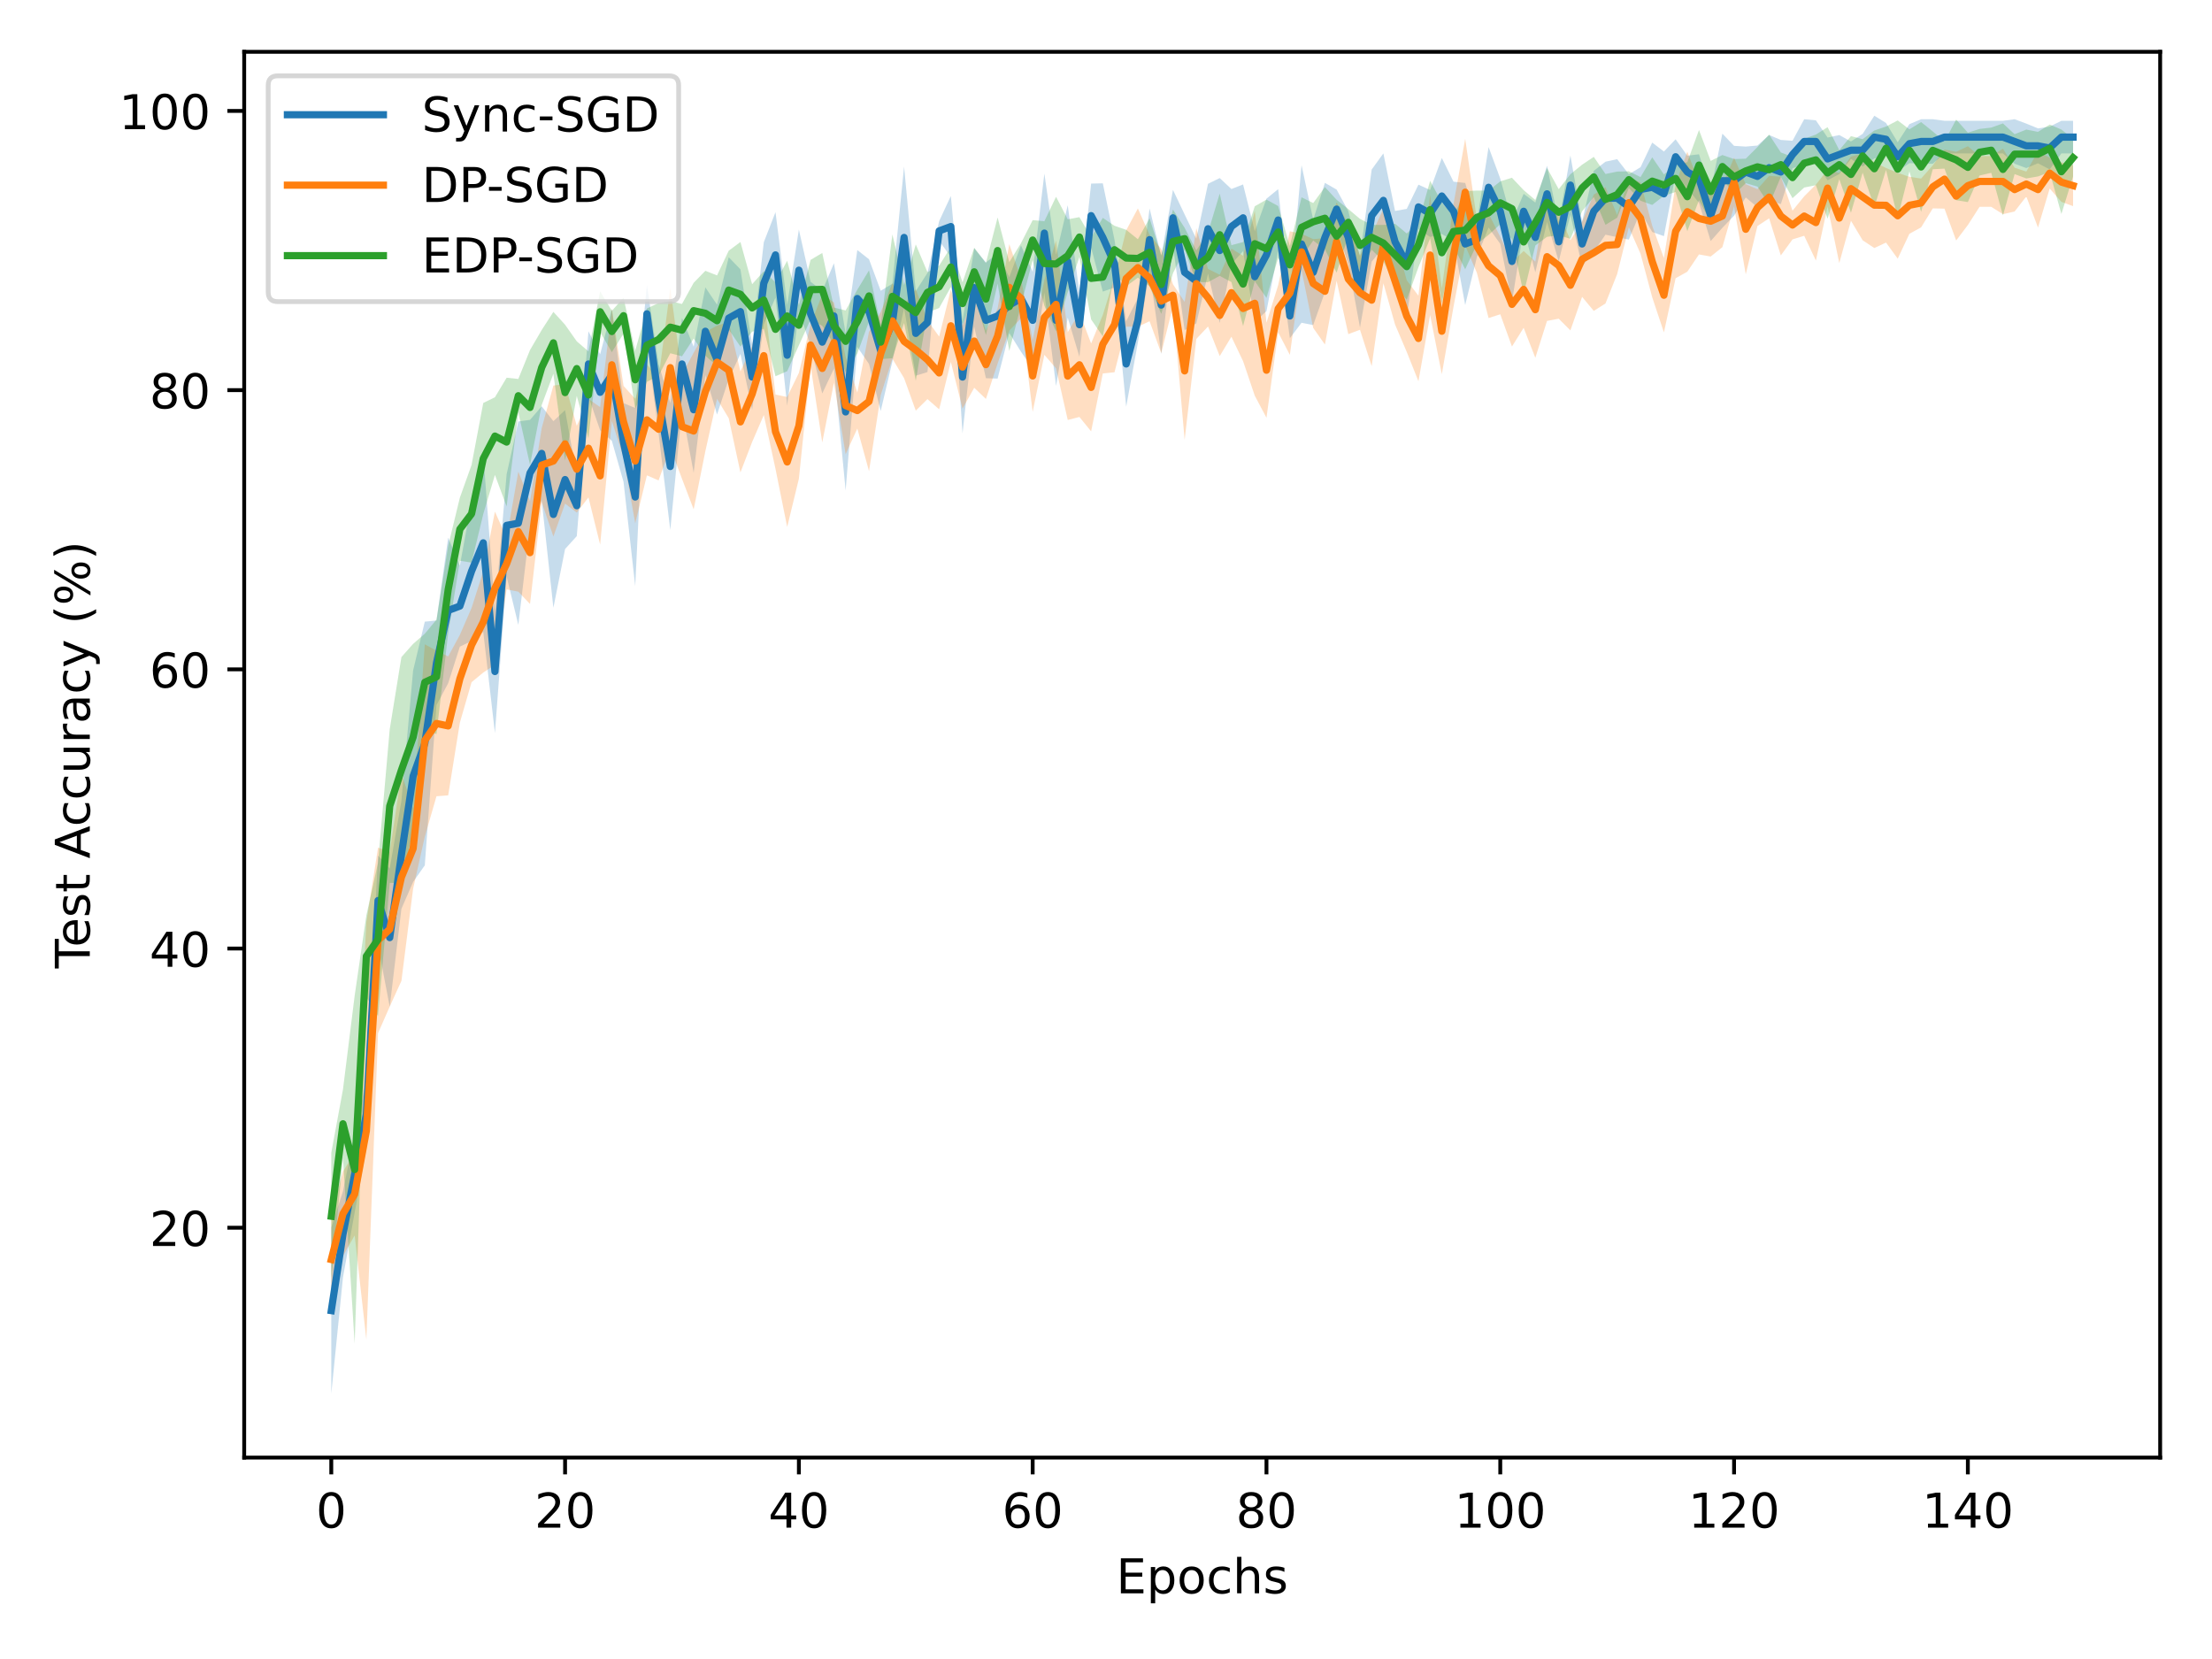 <?xml version="1.0" encoding="utf-8" standalone="no"?>
<!DOCTYPE svg PUBLIC "-//W3C//DTD SVG 1.1//EN"
  "http://www.w3.org/Graphics/SVG/1.1/DTD/svg11.dtd">
<!-- Created with matplotlib (https://matplotlib.org/) -->
<svg height="345.6pt" version="1.1" viewBox="0 0 460.8 345.6" width="460.8pt" xmlns="http://www.w3.org/2000/svg" xmlns:xlink="http://www.w3.org/1999/xlink">
 <defs>
  <style type="text/css">*{stroke-linecap:butt;stroke-linejoin:round;}</style>
 </defs>
 <g id="figure_1">
  <g id="patch_1">
   <path d="M 0 345.6 
L 460.8 345.6 
L 460.8 0 
L 0 0 
z
" style="fill:#ffffff;"/>
  </g>
  <g id="axes_1">
   <g id="patch_2">
    <path d="M 50.87 303.64 
L 450 303.64 
L 450 10.8 
L 50.87 10.8 
z
" style="fill:#ffffff;"/>
   </g>
   <g id="PolyCollection_1">
    <path clip-path="url(#pf9d73c3c07)" d="M 69.012 255.724 
L 69.012 290.329 
L 71.447 266.096 
L 73.883 252.604 
L 76.318 239.316 
L 78.753 196.979 
L 81.188 209.723 
L 83.623 189.318 
L 86.059 183.728 
L 88.494 180.265 
L 90.929 146.883 
L 93.364 142.332 
L 95.8 134.71 
L 98.235 133.528 
L 100.67 131.627 
L 103.105 152.709 
L 105.54 120.101 
L 107.976 130.177 
L 110.411 109.614 
L 112.846 104.259 
L 115.281 126.611 
L 117.716 114.372 
L 120.152 111.684 
L 122.587 82.621 
L 125.022 89.65 
L 127.457 91.829 
L 129.892 100.382 
L 132.328 122.085 
L 134.763 71.397 
L 137.198 90.36 
L 139.633 110.393 
L 142.068 85.395 
L 144.504 98.5 
L 146.939 78.137 
L 149.374 86.352 
L 151.809 78.968 
L 154.244 73.725 
L 156.68 85.377 
L 159.115 67.557 
L 161.55 62.004 
L 163.985 84.522 
L 166.42 64.733 
L 168.856 72.047 
L 171.291 81.971 
L 173.726 76.804 
L 176.161 102.175 
L 178.596 72.287 
L 181.032 75.82 
L 183.467 85.62 
L 185.902 75.264 
L 188.337 64.231 
L 190.772 78.269 
L 193.208 77.508 
L 195.643 50.134 
L 198.078 53.555 
L 200.513 90.273 
L 202.949 68.095 
L 205.384 78.788 
L 207.819 78.867 
L 210.254 69.37 
L 212.689 73.263 
L 215.125 76.831 
L 217.56 60.95 
L 219.995 80.394 
L 222.43 66.172 
L 224.865 74.319 
L 227.301 51.599 
L 229.736 60.743 
L 232.171 59.895 
L 234.606 84.724 
L 237.041 71.366 
L 239.477 56.41 
L 241.912 73.752 
L 244.347 51.195 
L 246.782 68.792 
L 249.217 67.364 
L 251.653 57.004 
L 254.088 67.289 
L 256.523 55.011 
L 258.958 52.326 
L 261.393 67.11 
L 263.829 64.809 
L 266.264 52.256 
L 268.699 70.457 
L 271.134 67.237 
L 273.569 67.716 
L 276.005 60.834 
L 278.44 47.622 
L 280.875 54.956 
L 283.31 68.236 
L 285.745 54.517 
L 288.181 51.528 
L 290.616 56.8 
L 293.051 66.323 
L 295.486 47.738 
L 297.921 49.361 
L 300.357 48.754 
L 302.792 50.176 
L 305.227 63.551 
L 307.662 53.555 
L 310.098 47.393 
L 312.533 50.813 
L 314.968 62.891 
L 317.403 47.648 
L 319.838 56.735 
L 322.274 46.232 
L 324.709 54.438 
L 327.144 44.723 
L 329.579 55.462 
L 332.014 52.44 
L 334.45 48.889 
L 336.885 49.414 
L 339.32 49.904 
L 341.755 44.102 
L 344.19 48.326 
L 346.626 49.188 
L 349.061 36.288 
L 351.496 39.234 
L 353.931 42.256 
L 356.366 50.22 
L 358.802 47.46 
L 361.237 44.921 
L 363.672 41.132 
L 366.107 43.168 
L 368.542 41.725 
L 370.978 42.511 
L 373.413 35.072 
L 375.848 34.106 
L 378.283 33.877 
L 380.718 37.559 
L 383.154 36.262 
L 385.589 33.107 
L 388.024 34.69 
L 390.459 33.015 
L 392.894 32.418 
L 395.33 35.667 
L 397.765 33.99 
L 400.2 34.106 
L 402.635 34.106 
L 405.07 31.963 
L 407.506 31.963 
L 409.941 31.963 
L 412.376 31.963 
L 414.811 31.963 
L 417.247 31.963 
L 419.682 34.106 
L 422.117 35.015 
L 424.552 34.016 
L 426.987 35.287 
L 429.423 31.963 
L 431.858 31.963 
L 431.858 25.163 
L 431.858 25.163 
L 429.423 25.163 
L 426.987 26.383 
L 424.552 26.745 
L 422.117 25.747 
L 419.682 24.838 
L 417.247 25.163 
L 414.811 25.163 
L 412.376 25.163 
L 409.941 25.163 
L 407.506 25.163 
L 405.07 25.163 
L 402.635 24.838 
L 400.2 24.838 
L 397.765 25.862 
L 395.33 29.638 
L 392.894 25.617 
L 390.459 24.111 
L 388.024 27.889 
L 385.589 29.472 
L 383.154 28.134 
L 380.718 28.655 
L 378.283 25.066 
L 375.848 24.838 
L 373.413 29.324 
L 370.978 29.155 
L 368.542 28.124 
L 366.107 30.316 
L 363.672 30.534 
L 361.237 30.381 
L 358.802 27.842 
L 356.366 39.622 
L 353.931 32.137 
L 351.496 32.433 
L 349.061 29.017 
L 346.626 31.566 
L 344.19 29.702 
L 341.755 34.835 
L 339.32 36.303 
L 336.885 33.158 
L 334.45 33.683 
L 332.014 35.585 
L 329.579 46.194 
L 327.144 32.396 
L 324.709 46.31 
L 322.274 34.523 
L 319.838 42.195 
L 317.403 40.377 
L 314.968 46.036 
L 312.533 37.212 
L 310.098 30.635 
L 307.662 46.284 
L 305.227 38.105 
L 302.792 37.849 
L 300.357 32.909 
L 297.921 39.573 
L 295.486 38.47 
L 293.051 43.513 
L 290.616 43.948 
L 288.181 31.953 
L 285.745 35.325 
L 283.31 53.414 
L 280.875 43.975 
L 278.44 39.494 
L 276.005 38.096 
L 273.569 45.754 
L 271.134 34.42 
L 268.699 61.189 
L 266.264 39.404 
L 263.829 41.391 
L 261.393 48.178 
L 258.958 38.425 
L 256.523 39.375 
L 254.088 37.094 
L 251.653 38.291 
L 249.217 49.742 
L 246.782 44.679 
L 244.347 39.556 
L 241.912 53.35 
L 239.477 43.429 
L 237.041 62.098 
L 234.606 66.916 
L 232.171 49.94 
L 229.736 38.187 
L 227.301 38.243 
L 224.865 60.963 
L 222.43 42.755 
L 219.995 53.07 
L 217.56 36.162 
L 215.125 56.633 
L 212.689 51.114 
L 210.254 57.732 
L 207.819 52.78 
L 205.384 54.676 
L 202.949 51.737 
L 200.513 66.82 
L 198.078 40.832 
L 195.643 46.07 
L 193.208 56.865 
L 190.772 60.647 
L 188.337 34.699 
L 185.902 59.109 
L 183.467 60.567 
L 181.032 54.009 
L 178.596 52.089 
L 176.161 69.458 
L 173.726 54.842 
L 171.291 60.581 
L 168.856 58.691 
L 166.42 47.829 
L 163.985 63.482 
L 161.55 44.196 
L 159.115 50.458 
L 156.68 71.715 
L 154.244 56.103 
L 151.809 53.587 
L 149.374 63.47 
L 146.939 59.871 
L 144.504 72.224 
L 142.068 66.245 
L 139.633 83.96 
L 137.198 75.82 
L 134.763 59.341 
L 132.328 84.991 
L 129.892 83.974 
L 127.457 64.354 
L 125.022 73.804 
L 122.587 69.019 
L 120.152 99.026 
L 117.716 85.433 
L 115.281 87.735 
L 112.846 84.641 
L 110.411 87.465 
L 107.976 87.804 
L 105.54 98.788 
L 103.105 127.069 
L 100.67 94.533 
L 98.235 104.447 
L 95.8 117.805 
L 93.364 112 
L 90.929 129.261 
L 88.494 129.503 
L 86.059 139.673 
L 83.623 166.799 
L 81.188 180.927 
L 78.753 178.222 
L 76.318 224.946 
L 73.883 236.195 
L 71.447 248.149 
L 69.012 255.724 
z
" style="fill:#1f77b4;fill-opacity:0.25;"/>
   </g>
   <g id="PolyCollection_2">
    <path clip-path="url(#pf9d73c3c07)" d="M 69.012 253.186 
L 69.012 271.596 
L 71.447 261.636 
L 73.883 257.366 
L 76.318 279.053 
L 78.753 215.235 
L 81.188 209.684 
L 83.623 204.334 
L 86.059 185.152 
L 88.494 174.293 
L 90.929 165.87 
L 93.364 165.693 
L 95.8 150.533 
L 98.235 142.115 
L 100.67 140.104 
L 103.105 138.494 
L 105.54 122.773 
L 107.976 123.255 
L 110.411 125.821 
L 112.846 104.6 
L 115.281 111.765 
L 117.716 104.909 
L 120.152 106.771 
L 122.587 103.625 
L 125.022 113.462 
L 127.457 87.677 
L 129.892 95.328 
L 132.328 109.002 
L 134.763 99.026 
L 137.198 100.08 
L 139.633 93.212 
L 142.068 99.733 
L 144.504 106.11 
L 146.939 93.996 
L 149.374 83.085 
L 151.809 87.129 
L 154.244 98.412 
L 156.68 92.088 
L 159.115 86.459 
L 161.55 97.679 
L 163.985 109.772 
L 166.42 99.743 
L 168.856 76.156 
L 171.291 92.181 
L 173.726 79.712 
L 176.161 94.62 
L 178.596 89.279 
L 181.032 98.144 
L 183.467 82.314 
L 185.902 74.728 
L 188.337 78.777 
L 190.772 85.542 
L 193.208 83.14 
L 195.643 85.27 
L 198.078 75.394 
L 200.513 85.126 
L 202.949 80.778 
L 205.384 83.111 
L 207.819 75.739 
L 210.254 68.855 
L 212.689 66.314 
L 215.125 85.793 
L 217.56 73.915 
L 219.995 76.727 
L 222.43 87.491 
L 224.865 86.861 
L 227.301 89.859 
L 229.736 77.802 
L 232.171 77.548 
L 234.606 68.049 
L 237.041 68.064 
L 239.477 66.92 
L 241.912 73.573 
L 244.347 63.794 
L 246.782 91.632 
L 249.217 70.608 
L 251.653 68.02 
L 254.088 74.178 
L 256.523 70.141 
L 258.958 75.243 
L 261.393 82.432 
L 263.829 87.027 
L 266.264 69.222 
L 268.699 73.926 
L 271.134 56.253 
L 273.569 68.31 
L 276.005 71.77 
L 278.44 58.487 
L 280.875 69.606 
L 283.31 68.698 
L 285.745 76.274 
L 288.181 58.998 
L 290.616 67.603 
L 293.051 73.318 
L 295.486 79.418 
L 297.921 65.629 
L 300.357 77.958 
L 302.792 63.902 
L 305.227 51.16 
L 307.662 56.831 
L 310.098 66.258 
L 312.533 65.47 
L 314.968 72.189 
L 317.403 68.29 
L 319.838 74.534 
L 322.274 66.851 
L 324.709 66.391 
L 327.144 68.826 
L 329.579 61.843 
L 332.014 64.764 
L 334.45 63.223 
L 336.885 57.095 
L 339.32 47.341 
L 341.755 52.868 
L 344.19 61.944 
L 346.626 69.241 
L 349.061 57.957 
L 351.496 56.606 
L 353.931 53.003 
L 356.366 53.44 
L 358.802 51.491 
L 361.237 43.007 
L 363.672 57.144 
L 366.107 47.082 
L 368.542 45.481 
L 370.978 53.205 
L 373.413 49.874 
L 375.848 49.115 
L 378.283 54.279 
L 380.718 43.013 
L 383.154 54.803 
L 385.589 45.989 
L 388.024 50.055 
L 390.459 51.668 
L 392.894 50.534 
L 395.33 53.885 
L 397.765 48.699 
L 400.2 47.366 
L 402.635 43.411 
L 405.07 43.464 
L 407.506 50.098 
L 409.941 46.881 
L 412.376 43.087 
L 414.811 43.087 
L 417.247 44.62 
L 419.682 44.055 
L 422.117 40.925 
L 424.552 47.408 
L 426.987 39.275 
L 429.423 42.051 
L 431.858 42.939 
L 431.858 34.407 
L 431.858 34.407 
L 429.423 33.819 
L 426.987 32.846 
L 424.552 31.586 
L 422.117 35.74 
L 419.682 34.939 
L 417.247 30.965 
L 414.811 32.498 
L 412.376 32.498 
L 409.941 30.466 
L 407.506 31.622 
L 405.07 31.156 
L 402.635 34.447 
L 400.2 37.194 
L 397.765 36.827 
L 395.33 36.014 
L 392.894 34.991 
L 390.459 33.801 
L 388.024 32.006 
L 385.589 32.607 
L 383.154 36.062 
L 380.718 35.356 
L 378.283 38.46 
L 375.848 40.897 
L 373.413 43.888 
L 370.978 36.808 
L 368.542 36.637 
L 366.107 39.41 
L 363.672 38.378 
L 361.237 32.863 
L 358.802 38.522 
L 356.366 38.732 
L 353.931 38.032 
L 351.496 31.589 
L 349.061 38.418 
L 346.626 53.772 
L 344.19 47.039 
L 341.755 37.997 
L 339.32 37.105 
L 336.885 44.788 
L 334.45 39.001 
L 332.014 40.528 
L 329.579 46.175 
L 327.144 50.041 
L 324.709 44.24 
L 322.274 40.088 
L 319.838 54.5 
L 317.403 52.281 
L 314.968 54.63 
L 312.533 49.364 
L 310.098 44.486 
L 307.662 45.734 
L 305.227 28.913 
L 302.792 42.525 
L 300.357 60.05 
L 297.921 40.628 
L 295.486 61.6 
L 293.051 58.385 
L 290.616 49.673 
L 288.181 43.511 
L 285.745 48.784 
L 283.31 53.235 
L 280.875 46.648 
L 278.44 42.147 
L 276.005 49.596 
L 273.569 49.819 
L 271.134 48.698 
L 268.699 48.178 
L 266.264 59.414 
L 263.829 67.226 
L 261.393 43.933 
L 258.958 53.28 
L 256.523 51.793 
L 254.088 57.241 
L 251.653 56.015 
L 249.217 47.577 
L 246.782 62.904 
L 244.347 59.219 
L 241.912 51.883 
L 239.477 48.936 
L 237.041 43.419 
L 234.606 47.977 
L 232.171 57.734 
L 229.736 65.601 
L 227.301 71.551 
L 224.865 65.119 
L 222.43 69.204 
L 219.995 50.092 
L 217.56 58.357 
L 215.125 70.845 
L 212.689 58.005 
L 210.254 50.864 
L 207.819 64.257 
L 205.384 68.813 
L 202.949 61.319 
L 200.513 67.821 
L 198.078 60.342 
L 195.643 70.118 
L 193.208 66.739 
L 190.772 60.248 
L 188.337 63.434 
L 185.902 58.964 
L 183.467 65.009 
L 181.032 69.116 
L 178.596 81.786 
L 176.161 74.343 
L 173.726 63.01 
L 171.291 61.333 
L 168.856 67.588 
L 166.42 77.683 
L 163.985 82.706 
L 161.55 82.19 
L 159.115 61.716 
L 156.68 72.104 
L 154.244 77.367 
L 151.809 67.123 
L 149.374 67.817 
L 146.939 69.174 
L 144.504 73.475 
L 142.068 78.034 
L 139.633 59.962 
L 137.198 78.767 
L 134.763 75.901 
L 132.328 83.079 
L 129.892 80.395 
L 127.457 64.304 
L 125.022 84.81 
L 122.587 83.116 
L 120.152 88.718 
L 117.716 80.015 
L 115.281 80.316 
L 112.846 89.185 
L 110.411 104.429 
L 107.976 98.247 
L 105.54 112.078 
L 103.105 106.58 
L 100.67 119.057 
L 98.235 126.644 
L 95.8 132.256 
L 93.364 136.748 
L 90.929 135.549 
L 88.494 134.226 
L 86.059 168.408 
L 83.623 161.154 
L 81.188 177.445 
L 78.753 176.579 
L 76.318 192.139 
L 73.883 240.151 
L 71.447 244.047 
L 69.012 253.186 
z
" style="fill:#ff7f0e;fill-opacity:0.25;"/>
   </g>
   <g id="PolyCollection_3">
    <path clip-path="url(#pf9d73c3c07)" d="M 69.012 240.141 
L 69.012 266.579 
L 71.447 241.254 
L 73.883 279.872 
L 76.318 207.719 
L 78.753 211.666 
L 81.188 183.926 
L 83.623 183.965 
L 86.059 172.99 
L 88.494 152.25 
L 90.929 152.919 
L 93.364 131.935 
L 95.8 116.813 
L 98.235 117.202 
L 100.67 107.109 
L 103.105 98.936 
L 105.54 105.498 
L 107.976 85.93 
L 110.411 96.838 
L 112.846 84.367 
L 115.281 77.867 
L 117.716 95.924 
L 120.152 82.465 
L 122.587 91.333 
L 125.022 69.203 
L 127.457 73.359 
L 129.892 69.505 
L 132.328 85.155 
L 134.763 79.551 
L 137.198 78.285 
L 139.633 73.588 
L 142.068 74.228 
L 144.504 70.516 
L 146.939 74.1 
L 149.374 76.261 
L 151.809 68.631 
L 154.244 72.2 
L 156.68 69.094 
L 159.115 68.494 
L 161.55 78.382 
L 163.985 77.325 
L 166.42 71.942 
L 168.856 66.54 
L 171.291 67.875 
L 173.726 71.665 
L 176.161 77.537 
L 178.596 73.619 
L 181.032 66.973 
L 183.467 74.802 
L 185.902 74.631 
L 188.337 67.295 
L 190.772 79.31 
L 193.208 65.113 
L 195.643 64.161 
L 198.078 59.784 
L 200.513 67.642 
L 202.949 61.634 
L 205.384 69.791 
L 207.819 59.075 
L 210.254 73.119 
L 212.689 63.593 
L 215.125 54.153 
L 217.56 63.686 
L 219.995 69.01 
L 222.43 60.852 
L 224.865 53.525 
L 227.301 66.545 
L 229.736 70.071 
L 232.171 57.006 
L 234.606 59.633 
L 237.041 57.841 
L 239.477 59.657 
L 241.912 65.393 
L 244.347 56.923 
L 246.782 51.978 
L 249.217 58.755 
L 251.653 58.782 
L 254.088 57.465 
L 256.523 58.763 
L 258.958 67.92 
L 261.393 58.571 
L 263.829 62.06 
L 266.264 53.737 
L 268.699 59.101 
L 271.134 53.625 
L 273.569 50.099 
L 276.005 51.946 
L 278.44 56.806 
L 280.875 49.076 
L 283.31 56.683 
L 285.745 52.03 
L 288.181 54.404 
L 290.616 59.469 
L 293.051 62.442 
L 295.486 55.667 
L 297.921 49.662 
L 300.357 63.122 
L 302.792 51.378 
L 305.227 56.092 
L 307.662 50.882 
L 310.098 48.934 
L 312.533 46.723 
L 314.968 49.918 
L 317.403 61.195 
L 319.838 51.134 
L 322.274 49.339 
L 324.709 49.013 
L 327.144 49.745 
L 329.579 44.003 
L 332.014 41.034 
L 334.45 46.836 
L 336.885 45.351 
L 339.32 39.161 
L 341.755 41.822 
L 344.19 42.693 
L 346.626 40.78 
L 349.061 39.998 
L 351.496 48.158 
L 353.931 41.69 
L 356.366 46.268 
L 358.802 37.1 
L 361.237 40.571 
L 363.672 38.153 
L 366.107 38.869 
L 368.542 42.651 
L 370.978 36.847 
L 373.413 41.288 
L 375.848 39.063 
L 378.283 38.585 
L 380.718 45.57 
L 383.154 37.329 
L 385.589 44.323 
L 388.024 35.974 
L 390.459 43.122 
L 392.894 35.419 
L 395.33 45.385 
L 397.765 35.697 
L 400.2 44.135 
L 402.635 35.254 
L 405.07 35.128 
L 407.506 41.709 
L 409.941 42.099 
L 412.376 36.569 
L 414.811 35.999 
L 417.247 44.88 
L 419.682 36.27 
L 422.117 37.176 
L 424.552 36.757 
L 426.987 35.836 
L 429.423 44.576 
L 431.858 36.777 
L 431.858 28.926 
L 431.858 28.926 
L 429.423 26.978 
L 426.987 25.947 
L 424.552 27.468 
L 422.117 26.993 
L 419.682 27.956 
L 417.247 25.707 
L 414.811 26.58 
L 412.376 26.862 
L 409.941 27.636 
L 407.506 24.903 
L 405.07 29.495 
L 402.635 27.381 
L 400.2 25.43 
L 397.765 26.939 
L 395.33 25.088 
L 392.894 26.364 
L 390.459 27.182 
L 388.024 28.99 
L 385.589 28.366 
L 383.154 31.271 
L 380.718 26.494 
L 378.283 28.027 
L 375.848 28.912 
L 373.413 32.707 
L 370.978 31.753 
L 368.542 28.05 
L 366.107 30.64 
L 363.672 33.06 
L 361.237 33.14 
L 358.802 32.295 
L 356.366 33.52 
L 353.931 27.08 
L 351.496 33.789 
L 349.061 34.338 
L 346.626 36.339 
L 344.19 32.779 
L 341.755 36.888 
L 339.32 35.686 
L 336.885 35.745 
L 334.45 36.247 
L 332.014 32.678 
L 329.579 34.309 
L 327.144 36.292 
L 324.709 39.41 
L 322.274 34.993 
L 319.838 41.662 
L 317.403 39.61 
L 314.968 37.028 
L 312.533 37.78 
L 310.098 39.715 
L 307.662 39.699 
L 305.227 39.828 
L 302.792 45.053 
L 300.357 42.17 
L 297.921 37.681 
L 295.486 46.33 
L 293.051 48.643 
L 290.616 46.618 
L 288.181 46.855 
L 285.745 46.844 
L 283.31 45.598 
L 280.875 43.55 
L 278.44 41.613 
L 276.005 38.976 
L 273.569 42.299 
L 271.134 41.102 
L 268.699 51.246 
L 266.264 42.921 
L 263.829 41.584 
L 261.393 42.972 
L 258.958 50.435 
L 256.523 51.073 
L 254.088 40.329 
L 251.653 48.441 
L 249.217 52.16 
L 246.782 47.464 
L 244.347 43.655 
L 241.912 53.133 
L 239.477 45.464 
L 237.041 49.836 
L 234.606 47.874 
L 232.171 47.036 
L 229.736 45.388 
L 227.301 49.425 
L 224.865 45.235 
L 222.43 45.689 
L 219.995 40.996 
L 217.56 46.093 
L 215.125 45.856 
L 212.689 50.673 
L 210.254 54.608 
L 207.819 45.308 
L 205.384 54.813 
L 202.949 51.609 
L 200.513 58.836 
L 198.078 51.471 
L 195.643 55.331 
L 193.208 56.707 
L 190.772 50.916 
L 188.337 59.41 
L 185.902 48.837 
L 183.467 67.75 
L 181.032 56.324 
L 178.596 60.356 
L 176.161 64.674 
L 173.726 64.071 
L 171.291 52.696 
L 168.856 54.144 
L 166.42 63.566 
L 163.985 54.322 
L 161.55 58.831 
L 159.115 56.507 
L 156.68 59.201 
L 154.244 50.415 
L 151.809 52.224 
L 149.374 57.374 
L 146.939 56.411 
L 144.504 58.916 
L 142.068 63.325 
L 139.633 62.716 
L 137.198 63.131 
L 134.763 64.25 
L 132.328 73.073 
L 129.892 62.028 
L 127.457 64.763 
L 125.022 60.682 
L 122.587 73.2 
L 120.152 71.106 
L 117.716 67.644 
L 115.281 64.968 
L 112.846 68.749 
L 110.411 72.921 
L 107.976 78.944 
L 105.54 78.687 
L 103.105 82.751 
L 100.67 83.95 
L 98.235 96.86 
L 95.8 103.667 
L 93.364 113.707 
L 90.929 129.075 
L 88.494 132.016 
L 86.059 134.137 
L 83.623 136.879 
L 81.188 151.913 
L 78.753 179.722 
L 76.318 190.684 
L 73.883 207.422 
L 71.447 226.956 
L 69.012 240.141 
z
" style="fill:#2ca02c;fill-opacity:0.25;"/>
   </g>
   <g id="matplotlib.axis_1">
    <g id="xtick_1">
     <g id="line2d_1">
      <defs>
       <path d="M 0 0 
L 0 3.5 
" id="m7c54cffdfa" style="stroke:#000000;stroke-width:0.8;"/>
      </defs>
      <g>
       <use style="stroke:#000000;stroke-width:0.8;" x="69.012" xlink:href="#m7c54cffdfa" y="303.64"/>
      </g>
     </g>
     <g id="text_1">
      <!-- 0 -->
      <g transform="translate(65.831 318.238)scale(0.1 -0.1)">
       <defs>
        <path d="M 31.781 66.406 
Q 24.172 66.406 20.328 58.906 
Q 16.5 51.422 16.5 36.375 
Q 16.5 21.391 20.328 13.891 
Q 24.172 6.391 31.781 6.391 
Q 39.453 6.391 43.281 13.891 
Q 47.125 21.391 47.125 36.375 
Q 47.125 51.422 43.281 58.906 
Q 39.453 66.406 31.781 66.406 
z
M 31.781 74.219 
Q 44.047 74.219 50.516 64.516 
Q 56.984 54.828 56.984 36.375 
Q 56.984 17.969 50.516 8.266 
Q 44.047 -1.422 31.781 -1.422 
Q 19.531 -1.422 13.062 8.266 
Q 6.594 17.969 6.594 36.375 
Q 6.594 54.828 13.062 64.516 
Q 19.531 74.219 31.781 74.219 
z
" id="DejaVuSans-48"/>
       </defs>
       <use xlink:href="#DejaVuSans-48"/>
      </g>
     </g>
    </g>
    <g id="xtick_2">
     <g id="line2d_2">
      <g>
       <use style="stroke:#000000;stroke-width:0.8;" x="117.716" xlink:href="#m7c54cffdfa" y="303.64"/>
      </g>
     </g>
     <g id="text_2">
      <!-- 20 -->
      <g transform="translate(111.354 318.238)scale(0.1 -0.1)">
       <defs>
        <path d="M 19.188 8.297 
L 53.609 8.297 
L 53.609 0 
L 7.328 0 
L 7.328 8.297 
Q 12.938 14.109 22.625 23.891 
Q 32.328 33.688 34.812 36.531 
Q 39.547 41.844 41.422 45.531 
Q 43.312 49.219 43.312 52.781 
Q 43.312 58.594 39.234 62.25 
Q 35.156 65.922 28.609 65.922 
Q 23.969 65.922 18.812 64.312 
Q 13.672 62.703 7.812 59.422 
L 7.812 69.391 
Q 13.766 71.781 18.938 73 
Q 24.125 74.219 28.422 74.219 
Q 39.75 74.219 46.484 68.547 
Q 53.219 62.891 53.219 53.422 
Q 53.219 48.922 51.531 44.891 
Q 49.859 40.875 45.406 35.406 
Q 44.188 33.984 37.641 27.219 
Q 31.109 20.453 19.188 8.297 
z
" id="DejaVuSans-50"/>
       </defs>
       <use xlink:href="#DejaVuSans-50"/>
       <use x="63.623" xlink:href="#DejaVuSans-48"/>
      </g>
     </g>
    </g>
    <g id="xtick_3">
     <g id="line2d_3">
      <g>
       <use style="stroke:#000000;stroke-width:0.8;" x="166.42" xlink:href="#m7c54cffdfa" y="303.64"/>
      </g>
     </g>
     <g id="text_3">
      <!-- 40 -->
      <g transform="translate(160.058 318.238)scale(0.1 -0.1)">
       <defs>
        <path d="M 37.797 64.312 
L 12.891 25.391 
L 37.797 25.391 
z
M 35.203 72.906 
L 47.609 72.906 
L 47.609 25.391 
L 58.016 25.391 
L 58.016 17.188 
L 47.609 17.188 
L 47.609 0 
L 37.797 0 
L 37.797 17.188 
L 4.891 17.188 
L 4.891 26.703 
z
" id="DejaVuSans-52"/>
       </defs>
       <use xlink:href="#DejaVuSans-52"/>
       <use x="63.623" xlink:href="#DejaVuSans-48"/>
      </g>
     </g>
    </g>
    <g id="xtick_4">
     <g id="line2d_4">
      <g>
       <use style="stroke:#000000;stroke-width:0.8;" x="215.125" xlink:href="#m7c54cffdfa" y="303.64"/>
      </g>
     </g>
     <g id="text_4">
      <!-- 60 -->
      <g transform="translate(208.762 318.238)scale(0.1 -0.1)">
       <defs>
        <path d="M 33.016 40.375 
Q 26.375 40.375 22.484 35.828 
Q 18.609 31.297 18.609 23.391 
Q 18.609 15.531 22.484 10.953 
Q 26.375 6.391 33.016 6.391 
Q 39.656 6.391 43.531 10.953 
Q 47.406 15.531 47.406 23.391 
Q 47.406 31.297 43.531 35.828 
Q 39.656 40.375 33.016 40.375 
z
M 52.594 71.297 
L 52.594 62.312 
Q 48.875 64.062 45.094 64.984 
Q 41.312 65.922 37.594 65.922 
Q 27.828 65.922 22.672 59.328 
Q 17.531 52.734 16.797 39.406 
Q 19.672 43.656 24.016 45.922 
Q 28.375 48.188 33.594 48.188 
Q 44.578 48.188 50.953 41.516 
Q 57.328 34.859 57.328 23.391 
Q 57.328 12.156 50.688 5.359 
Q 44.047 -1.422 33.016 -1.422 
Q 20.359 -1.422 13.672 8.266 
Q 6.984 17.969 6.984 36.375 
Q 6.984 53.656 15.188 63.938 
Q 23.391 74.219 37.203 74.219 
Q 40.922 74.219 44.703 73.484 
Q 48.484 72.75 52.594 71.297 
z
" id="DejaVuSans-54"/>
       </defs>
       <use xlink:href="#DejaVuSans-54"/>
       <use x="63.623" xlink:href="#DejaVuSans-48"/>
      </g>
     </g>
    </g>
    <g id="xtick_5">
     <g id="line2d_5">
      <g>
       <use style="stroke:#000000;stroke-width:0.8;" x="263.829" xlink:href="#m7c54cffdfa" y="303.64"/>
      </g>
     </g>
     <g id="text_5">
      <!-- 80 -->
      <g transform="translate(257.466 318.238)scale(0.1 -0.1)">
       <defs>
        <path d="M 31.781 34.625 
Q 24.75 34.625 20.719 30.859 
Q 16.703 27.094 16.703 20.516 
Q 16.703 13.922 20.719 10.156 
Q 24.75 6.391 31.781 6.391 
Q 38.812 6.391 42.859 10.172 
Q 46.922 13.969 46.922 20.516 
Q 46.922 27.094 42.891 30.859 
Q 38.875 34.625 31.781 34.625 
z
M 21.922 38.812 
Q 15.578 40.375 12.031 44.719 
Q 8.5 49.078 8.5 55.328 
Q 8.5 64.062 14.719 69.141 
Q 20.953 74.219 31.781 74.219 
Q 42.672 74.219 48.875 69.141 
Q 55.078 64.062 55.078 55.328 
Q 55.078 49.078 51.531 44.719 
Q 48 40.375 41.703 38.812 
Q 48.828 37.156 52.797 32.312 
Q 56.781 27.484 56.781 20.516 
Q 56.781 9.906 50.312 4.234 
Q 43.844 -1.422 31.781 -1.422 
Q 19.734 -1.422 13.25 4.234 
Q 6.781 9.906 6.781 20.516 
Q 6.781 27.484 10.781 32.312 
Q 14.797 37.156 21.922 38.812 
z
M 18.312 54.391 
Q 18.312 48.734 21.844 45.562 
Q 25.391 42.391 31.781 42.391 
Q 38.141 42.391 41.719 45.562 
Q 45.312 48.734 45.312 54.391 
Q 45.312 60.062 41.719 63.234 
Q 38.141 66.406 31.781 66.406 
Q 25.391 66.406 21.844 63.234 
Q 18.312 60.062 18.312 54.391 
z
" id="DejaVuSans-56"/>
       </defs>
       <use xlink:href="#DejaVuSans-56"/>
       <use x="63.623" xlink:href="#DejaVuSans-48"/>
      </g>
     </g>
    </g>
    <g id="xtick_6">
     <g id="line2d_6">
      <g>
       <use style="stroke:#000000;stroke-width:0.8;" x="312.533" xlink:href="#m7c54cffdfa" y="303.64"/>
      </g>
     </g>
     <g id="text_6">
      <!-- 100 -->
      <g transform="translate(302.989 318.238)scale(0.1 -0.1)">
       <defs>
        <path d="M 12.406 8.297 
L 28.516 8.297 
L 28.516 63.922 
L 10.984 60.406 
L 10.984 69.391 
L 28.422 72.906 
L 38.281 72.906 
L 38.281 8.297 
L 54.391 8.297 
L 54.391 0 
L 12.406 0 
z
" id="DejaVuSans-49"/>
       </defs>
       <use xlink:href="#DejaVuSans-49"/>
       <use x="63.623" xlink:href="#DejaVuSans-48"/>
       <use x="127.246" xlink:href="#DejaVuSans-48"/>
      </g>
     </g>
    </g>
    <g id="xtick_7">
     <g id="line2d_7">
      <g>
       <use style="stroke:#000000;stroke-width:0.8;" x="361.237" xlink:href="#m7c54cffdfa" y="303.64"/>
      </g>
     </g>
     <g id="text_7">
      <!-- 120 -->
      <g transform="translate(351.693 318.238)scale(0.1 -0.1)">
       <use xlink:href="#DejaVuSans-49"/>
       <use x="63.623" xlink:href="#DejaVuSans-50"/>
       <use x="127.246" xlink:href="#DejaVuSans-48"/>
      </g>
     </g>
    </g>
    <g id="xtick_8">
     <g id="line2d_8">
      <g>
       <use style="stroke:#000000;stroke-width:0.8;" x="409.941" xlink:href="#m7c54cffdfa" y="303.64"/>
      </g>
     </g>
     <g id="text_8">
      <!-- 140 -->
      <g transform="translate(400.397 318.238)scale(0.1 -0.1)">
       <use xlink:href="#DejaVuSans-49"/>
       <use x="63.623" xlink:href="#DejaVuSans-52"/>
       <use x="127.246" xlink:href="#DejaVuSans-48"/>
      </g>
     </g>
    </g>
    <g id="text_9">
     <!-- Epochs -->
     <g transform="translate(232.519 331.917)scale(0.1 -0.1)">
      <defs>
       <path d="M 9.812 72.906 
L 55.906 72.906 
L 55.906 64.594 
L 19.672 64.594 
L 19.672 43.016 
L 54.391 43.016 
L 54.391 34.719 
L 19.672 34.719 
L 19.672 8.297 
L 56.781 8.297 
L 56.781 0 
L 9.812 0 
z
" id="DejaVuSans-69"/>
       <path d="M 18.109 8.203 
L 18.109 -20.797 
L 9.078 -20.797 
L 9.078 54.688 
L 18.109 54.688 
L 18.109 46.391 
Q 20.953 51.266 25.266 53.625 
Q 29.594 56 35.594 56 
Q 45.562 56 51.781 48.094 
Q 58.016 40.188 58.016 27.297 
Q 58.016 14.406 51.781 6.484 
Q 45.562 -1.422 35.594 -1.422 
Q 29.594 -1.422 25.266 0.953 
Q 20.953 3.328 18.109 8.203 
z
M 48.688 27.297 
Q 48.688 37.203 44.609 42.844 
Q 40.531 48.484 33.406 48.484 
Q 26.266 48.484 22.188 42.844 
Q 18.109 37.203 18.109 27.297 
Q 18.109 17.391 22.188 11.75 
Q 26.266 6.109 33.406 6.109 
Q 40.531 6.109 44.609 11.75 
Q 48.688 17.391 48.688 27.297 
z
" id="DejaVuSans-112"/>
       <path d="M 30.609 48.391 
Q 23.391 48.391 19.188 42.75 
Q 14.984 37.109 14.984 27.297 
Q 14.984 17.484 19.156 11.844 
Q 23.344 6.203 30.609 6.203 
Q 37.797 6.203 41.984 11.859 
Q 46.188 17.531 46.188 27.297 
Q 46.188 37.016 41.984 42.703 
Q 37.797 48.391 30.609 48.391 
z
M 30.609 56 
Q 42.328 56 49.016 48.375 
Q 55.719 40.766 55.719 27.297 
Q 55.719 13.875 49.016 6.219 
Q 42.328 -1.422 30.609 -1.422 
Q 18.844 -1.422 12.172 6.219 
Q 5.516 13.875 5.516 27.297 
Q 5.516 40.766 12.172 48.375 
Q 18.844 56 30.609 56 
z
" id="DejaVuSans-111"/>
       <path d="M 48.781 52.594 
L 48.781 44.188 
Q 44.969 46.297 41.141 47.344 
Q 37.312 48.391 33.406 48.391 
Q 24.656 48.391 19.812 42.844 
Q 14.984 37.312 14.984 27.297 
Q 14.984 17.281 19.812 11.734 
Q 24.656 6.203 33.406 6.203 
Q 37.312 6.203 41.141 7.25 
Q 44.969 8.297 48.781 10.406 
L 48.781 2.094 
Q 45.016 0.344 40.984 -0.531 
Q 36.969 -1.422 32.422 -1.422 
Q 20.062 -1.422 12.781 6.344 
Q 5.516 14.109 5.516 27.297 
Q 5.516 40.672 12.859 48.328 
Q 20.219 56 33.016 56 
Q 37.156 56 41.109 55.141 
Q 45.062 54.297 48.781 52.594 
z
" id="DejaVuSans-99"/>
       <path d="M 54.891 33.016 
L 54.891 0 
L 45.906 0 
L 45.906 32.719 
Q 45.906 40.484 42.875 44.328 
Q 39.844 48.188 33.797 48.188 
Q 26.516 48.188 22.312 43.547 
Q 18.109 38.922 18.109 30.906 
L 18.109 0 
L 9.078 0 
L 9.078 75.984 
L 18.109 75.984 
L 18.109 46.188 
Q 21.344 51.125 25.703 53.562 
Q 30.078 56 35.797 56 
Q 45.219 56 50.047 50.172 
Q 54.891 44.344 54.891 33.016 
z
" id="DejaVuSans-104"/>
       <path d="M 44.281 53.078 
L 44.281 44.578 
Q 40.484 46.531 36.375 47.5 
Q 32.281 48.484 27.875 48.484 
Q 21.188 48.484 17.844 46.438 
Q 14.5 44.391 14.5 40.281 
Q 14.5 37.156 16.891 35.375 
Q 19.281 33.594 26.516 31.984 
L 29.594 31.297 
Q 39.156 29.25 43.188 25.516 
Q 47.219 21.781 47.219 15.094 
Q 47.219 7.469 41.188 3.016 
Q 35.156 -1.422 24.609 -1.422 
Q 20.219 -1.422 15.453 -0.562 
Q 10.688 0.297 5.422 2 
L 5.422 11.281 
Q 10.406 8.688 15.234 7.391 
Q 20.062 6.109 24.812 6.109 
Q 31.156 6.109 34.562 8.281 
Q 37.984 10.453 37.984 14.406 
Q 37.984 18.062 35.516 20.016 
Q 33.062 21.969 24.703 23.781 
L 21.578 24.516 
Q 13.234 26.266 9.516 29.906 
Q 5.812 33.547 5.812 39.891 
Q 5.812 47.609 11.281 51.797 
Q 16.75 56 26.812 56 
Q 31.781 56 36.172 55.266 
Q 40.578 54.547 44.281 53.078 
z
" id="DejaVuSans-115"/>
      </defs>
      <use xlink:href="#DejaVuSans-69"/>
      <use x="63.184" xlink:href="#DejaVuSans-112"/>
      <use x="126.66" xlink:href="#DejaVuSans-111"/>
      <use x="187.842" xlink:href="#DejaVuSans-99"/>
      <use x="242.822" xlink:href="#DejaVuSans-104"/>
      <use x="306.201" xlink:href="#DejaVuSans-115"/>
     </g>
    </g>
   </g>
   <g id="matplotlib.axis_2">
    <g id="ytick_1">
     <g id="line2d_9">
      <defs>
       <path d="M 0 0 
L -3.5 0 
" id="m2ceb94df91" style="stroke:#000000;stroke-width:0.8;"/>
      </defs>
      <g>
       <use style="stroke:#000000;stroke-width:0.8;" x="50.87" xlink:href="#m2ceb94df91" y="255.759"/>
      </g>
     </g>
     <g id="text_10">
      <!-- 20 -->
      <g transform="translate(31.145 259.559)scale(0.1 -0.1)">
       <use xlink:href="#DejaVuSans-50"/>
       <use x="63.623" xlink:href="#DejaVuSans-48"/>
      </g>
     </g>
    </g>
    <g id="ytick_2">
     <g id="line2d_10">
      <g>
       <use style="stroke:#000000;stroke-width:0.8;" x="50.87" xlink:href="#m2ceb94df91" y="197.597"/>
      </g>
     </g>
     <g id="text_11">
      <!-- 40 -->
      <g transform="translate(31.145 201.396)scale(0.1 -0.1)">
       <use xlink:href="#DejaVuSans-52"/>
       <use x="63.623" xlink:href="#DejaVuSans-48"/>
      </g>
     </g>
    </g>
    <g id="ytick_3">
     <g id="line2d_11">
      <g>
       <use style="stroke:#000000;stroke-width:0.8;" x="50.87" xlink:href="#m2ceb94df91" y="139.435"/>
      </g>
     </g>
     <g id="text_12">
      <!-- 60 -->
      <g transform="translate(31.145 143.234)scale(0.1 -0.1)">
       <use xlink:href="#DejaVuSans-54"/>
       <use x="63.623" xlink:href="#DejaVuSans-48"/>
      </g>
     </g>
    </g>
    <g id="ytick_4">
     <g id="line2d_12">
      <g>
       <use style="stroke:#000000;stroke-width:0.8;" x="50.87" xlink:href="#m2ceb94df91" y="81.273"/>
      </g>
     </g>
     <g id="text_13">
      <!-- 80 -->
      <g transform="translate(31.145 85.072)scale(0.1 -0.1)">
       <use xlink:href="#DejaVuSans-56"/>
       <use x="63.623" xlink:href="#DejaVuSans-48"/>
      </g>
     </g>
    </g>
    <g id="ytick_5">
     <g id="line2d_13">
      <g>
       <use style="stroke:#000000;stroke-width:0.8;" x="50.87" xlink:href="#m2ceb94df91" y="23.11"/>
      </g>
     </g>
     <g id="text_14">
      <!-- 100 -->
      <g transform="translate(24.782 26.91)scale(0.1 -0.1)">
       <use xlink:href="#DejaVuSans-49"/>
       <use x="63.623" xlink:href="#DejaVuSans-48"/>
       <use x="127.246" xlink:href="#DejaVuSans-48"/>
      </g>
     </g>
    </g>
    <g id="text_15">
     <!-- Test Accuracy (%) -->
     <g transform="translate(18.703 201.724)rotate(-90)scale(0.1 -0.1)">
      <defs>
       <path d="M -0.297 72.906 
L 61.375 72.906 
L 61.375 64.594 
L 35.5 64.594 
L 35.5 0 
L 25.594 0 
L 25.594 64.594 
L -0.297 64.594 
z
" id="DejaVuSans-84"/>
       <path d="M 56.203 29.594 
L 56.203 25.203 
L 14.891 25.203 
Q 15.484 15.922 20.484 11.062 
Q 25.484 6.203 34.422 6.203 
Q 39.594 6.203 44.453 7.469 
Q 49.312 8.734 54.109 11.281 
L 54.109 2.781 
Q 49.266 0.734 44.188 -0.344 
Q 39.109 -1.422 33.891 -1.422 
Q 20.797 -1.422 13.156 6.188 
Q 5.516 13.812 5.516 26.812 
Q 5.516 40.234 12.766 48.109 
Q 20.016 56 32.328 56 
Q 43.359 56 49.781 48.891 
Q 56.203 41.797 56.203 29.594 
z
M 47.219 32.234 
Q 47.125 39.594 43.094 43.984 
Q 39.062 48.391 32.422 48.391 
Q 24.906 48.391 20.391 44.141 
Q 15.875 39.891 15.188 32.172 
z
" id="DejaVuSans-101"/>
       <path d="M 18.312 70.219 
L 18.312 54.688 
L 36.812 54.688 
L 36.812 47.703 
L 18.312 47.703 
L 18.312 18.016 
Q 18.312 11.328 20.141 9.422 
Q 21.969 7.516 27.594 7.516 
L 36.812 7.516 
L 36.812 0 
L 27.594 0 
Q 17.188 0 13.234 3.875 
Q 9.281 7.766 9.281 18.016 
L 9.281 47.703 
L 2.688 47.703 
L 2.688 54.688 
L 9.281 54.688 
L 9.281 70.219 
z
" id="DejaVuSans-116"/>
       <path id="DejaVuSans-32"/>
       <path d="M 34.188 63.188 
L 20.797 26.906 
L 47.609 26.906 
z
M 28.609 72.906 
L 39.797 72.906 
L 67.578 0 
L 57.328 0 
L 50.688 18.703 
L 17.828 18.703 
L 11.188 0 
L 0.781 0 
z
" id="DejaVuSans-65"/>
       <path d="M 8.5 21.578 
L 8.5 54.688 
L 17.484 54.688 
L 17.484 21.922 
Q 17.484 14.156 20.5 10.266 
Q 23.531 6.391 29.594 6.391 
Q 36.859 6.391 41.078 11.031 
Q 45.312 15.672 45.312 23.688 
L 45.312 54.688 
L 54.297 54.688 
L 54.297 0 
L 45.312 0 
L 45.312 8.406 
Q 42.047 3.422 37.719 1 
Q 33.406 -1.422 27.688 -1.422 
Q 18.266 -1.422 13.375 4.438 
Q 8.5 10.297 8.5 21.578 
z
M 31.109 56 
z
" id="DejaVuSans-117"/>
       <path d="M 41.109 46.297 
Q 39.594 47.172 37.812 47.578 
Q 36.031 48 33.891 48 
Q 26.266 48 22.188 43.047 
Q 18.109 38.094 18.109 28.812 
L 18.109 0 
L 9.078 0 
L 9.078 54.688 
L 18.109 54.688 
L 18.109 46.188 
Q 20.953 51.172 25.484 53.578 
Q 30.031 56 36.531 56 
Q 37.453 56 38.578 55.875 
Q 39.703 55.766 41.062 55.516 
z
" id="DejaVuSans-114"/>
       <path d="M 34.281 27.484 
Q 23.391 27.484 19.188 25 
Q 14.984 22.516 14.984 16.5 
Q 14.984 11.719 18.141 8.906 
Q 21.297 6.109 26.703 6.109 
Q 34.188 6.109 38.703 11.406 
Q 43.219 16.703 43.219 25.484 
L 43.219 27.484 
z
M 52.203 31.203 
L 52.203 0 
L 43.219 0 
L 43.219 8.297 
Q 40.141 3.328 35.547 0.953 
Q 30.953 -1.422 24.312 -1.422 
Q 15.922 -1.422 10.953 3.297 
Q 6 8.016 6 15.922 
Q 6 25.141 12.172 29.828 
Q 18.359 34.516 30.609 34.516 
L 43.219 34.516 
L 43.219 35.406 
Q 43.219 41.609 39.141 45 
Q 35.062 48.391 27.688 48.391 
Q 23 48.391 18.547 47.266 
Q 14.109 46.141 10.016 43.891 
L 10.016 52.203 
Q 14.938 54.109 19.578 55.047 
Q 24.219 56 28.609 56 
Q 40.484 56 46.344 49.844 
Q 52.203 43.703 52.203 31.203 
z
" id="DejaVuSans-97"/>
       <path d="M 32.172 -5.078 
Q 28.375 -14.844 24.75 -17.812 
Q 21.141 -20.797 15.094 -20.797 
L 7.906 -20.797 
L 7.906 -13.281 
L 13.188 -13.281 
Q 16.891 -13.281 18.938 -11.516 
Q 21 -9.766 23.484 -3.219 
L 25.094 0.875 
L 2.984 54.688 
L 12.5 54.688 
L 29.594 11.922 
L 46.688 54.688 
L 56.203 54.688 
z
" id="DejaVuSans-121"/>
       <path d="M 31 75.875 
Q 24.469 64.656 21.281 53.656 
Q 18.109 42.672 18.109 31.391 
Q 18.109 20.125 21.312 9.062 
Q 24.516 -2 31 -13.188 
L 23.188 -13.188 
Q 15.875 -1.703 12.234 9.375 
Q 8.594 20.453 8.594 31.391 
Q 8.594 42.281 12.203 53.312 
Q 15.828 64.359 23.188 75.875 
z
" id="DejaVuSans-40"/>
       <path d="M 72.703 32.078 
Q 68.453 32.078 66.031 28.469 
Q 63.625 24.859 63.625 18.406 
Q 63.625 12.062 66.031 8.422 
Q 68.453 4.781 72.703 4.781 
Q 76.859 4.781 79.266 8.422 
Q 81.688 12.062 81.688 18.406 
Q 81.688 24.812 79.266 28.438 
Q 76.859 32.078 72.703 32.078 
z
M 72.703 38.281 
Q 80.422 38.281 84.953 32.906 
Q 89.5 27.547 89.5 18.406 
Q 89.5 9.281 84.938 3.922 
Q 80.375 -1.422 72.703 -1.422 
Q 64.891 -1.422 60.344 3.922 
Q 55.812 9.281 55.812 18.406 
Q 55.812 27.594 60.375 32.938 
Q 64.938 38.281 72.703 38.281 
z
M 22.312 68.016 
Q 18.109 68.016 15.688 64.375 
Q 13.281 60.75 13.281 54.391 
Q 13.281 47.953 15.672 44.328 
Q 18.062 40.719 22.312 40.719 
Q 26.562 40.719 28.969 44.328 
Q 31.391 47.953 31.391 54.391 
Q 31.391 60.688 28.953 64.344 
Q 26.516 68.016 22.312 68.016 
z
M 66.406 74.219 
L 74.219 74.219 
L 28.609 -1.422 
L 20.797 -1.422 
z
M 22.312 74.219 
Q 30.031 74.219 34.609 68.875 
Q 39.203 63.531 39.203 54.391 
Q 39.203 45.172 34.641 39.844 
Q 30.078 34.516 22.312 34.516 
Q 14.547 34.516 10.031 39.859 
Q 5.516 45.219 5.516 54.391 
Q 5.516 63.484 10.047 68.844 
Q 14.594 74.219 22.312 74.219 
z
" id="DejaVuSans-37"/>
       <path d="M 8.016 75.875 
L 15.828 75.875 
Q 23.141 64.359 26.781 53.312 
Q 30.422 42.281 30.422 31.391 
Q 30.422 20.453 26.781 9.375 
Q 23.141 -1.703 15.828 -13.188 
L 8.016 -13.188 
Q 14.5 -2 17.703 9.062 
Q 20.906 20.125 20.906 31.391 
Q 20.906 42.672 17.703 53.656 
Q 14.5 64.656 8.016 75.875 
z
" id="DejaVuSans-41"/>
      </defs>
      <use xlink:href="#DejaVuSans-84"/>
      <use x="44.084" xlink:href="#DejaVuSans-101"/>
      <use x="105.607" xlink:href="#DejaVuSans-115"/>
      <use x="157.707" xlink:href="#DejaVuSans-116"/>
      <use x="196.916" xlink:href="#DejaVuSans-32"/>
      <use x="228.703" xlink:href="#DejaVuSans-65"/>
      <use x="295.361" xlink:href="#DejaVuSans-99"/>
      <use x="350.342" xlink:href="#DejaVuSans-99"/>
      <use x="405.322" xlink:href="#DejaVuSans-117"/>
      <use x="468.701" xlink:href="#DejaVuSans-114"/>
      <use x="509.814" xlink:href="#DejaVuSans-97"/>
      <use x="571.094" xlink:href="#DejaVuSans-99"/>
      <use x="626.074" xlink:href="#DejaVuSans-121"/>
      <use x="685.254" xlink:href="#DejaVuSans-32"/>
      <use x="717.041" xlink:href="#DejaVuSans-40"/>
      <use x="756.055" xlink:href="#DejaVuSans-37"/>
      <use x="851.074" xlink:href="#DejaVuSans-41"/>
     </g>
    </g>
   </g>
   <g id="line2d_14">
    <path clip-path="url(#pf9d73c3c07)" d="M 69.012 273.026 
L 71.447 257.123 
L 76.318 232.131 
L 78.753 187.6 
L 81.188 195.325 
L 83.623 178.058 
L 86.059 161.7 
L 88.494 154.884 
L 90.929 138.072 
L 93.364 127.166 
L 95.8 126.257 
L 98.235 118.987 
L 100.67 113.08 
L 103.105 139.889 
L 105.54 109.445 
L 107.976 108.991 
L 110.411 98.54 
L 112.846 94.45 
L 115.281 107.173 
L 117.716 99.903 
L 120.152 105.355 
L 122.587 75.82 
L 125.022 81.727 
L 127.457 78.092 
L 129.892 92.178 
L 132.328 103.538 
L 134.763 65.369 
L 137.198 83.09 
L 139.633 97.176 
L 142.068 75.82 
L 144.504 85.362 
L 146.939 69.004 
L 149.374 74.911 
L 151.809 66.278 
L 154.244 64.914 
L 156.68 78.546 
L 159.115 59.007 
L 161.55 53.1 
L 163.985 74.002 
L 166.42 56.281 
L 168.856 65.369 
L 171.291 71.276 
L 173.726 65.823 
L 176.161 85.817 
L 178.596 62.188 
L 181.032 64.914 
L 183.467 73.094 
L 185.902 67.186 
L 188.337 49.465 
L 190.772 69.458 
L 193.208 67.186 
L 195.643 48.102 
L 198.078 47.193 
L 200.513 78.546 
L 202.949 59.916 
L 205.384 66.732 
L 207.819 65.823 
L 210.254 63.551 
L 212.689 62.188 
L 215.125 66.732 
L 217.56 48.556 
L 219.995 66.732 
L 222.43 54.463 
L 224.865 67.641 
L 227.301 44.921 
L 229.736 49.465 
L 232.171 54.918 
L 234.606 75.82 
L 237.041 66.732 
L 239.477 49.919 
L 241.912 63.551 
L 244.347 45.376 
L 246.782 56.735 
L 249.217 58.553 
L 251.653 47.648 
L 254.088 52.191 
L 256.523 47.193 
L 258.958 45.376 
L 261.393 57.644 
L 263.829 53.1 
L 266.264 45.83 
L 268.699 65.823 
L 271.134 50.828 
L 273.569 56.735 
L 276.005 49.465 
L 278.44 43.558 
L 280.875 49.465 
L 283.31 60.825 
L 285.745 44.921 
L 288.181 41.74 
L 290.616 50.374 
L 293.051 54.918 
L 295.486 43.104 
L 297.921 44.467 
L 300.357 40.832 
L 302.792 44.012 
L 305.227 50.828 
L 307.662 49.919 
L 310.098 39.014 
L 312.533 44.012 
L 314.968 54.463 
L 317.403 44.012 
L 319.838 49.465 
L 322.274 40.377 
L 324.709 50.374 
L 327.144 38.56 
L 329.579 50.828 
L 332.014 44.012 
L 334.45 41.286 
L 336.885 41.286 
L 339.32 43.104 
L 341.755 39.468 
L 344.19 39.014 
L 346.626 40.377 
L 349.061 32.653 
L 351.496 35.833 
L 353.931 37.196 
L 356.366 44.921 
L 358.802 37.651 
L 361.237 37.651 
L 363.672 35.833 
L 366.107 36.742 
L 368.542 34.925 
L 370.978 35.833 
L 373.413 32.198 
L 375.848 29.472 
L 378.283 29.472 
L 380.718 33.107 
L 385.589 31.289 
L 388.024 31.289 
L 390.459 28.563 
L 392.894 29.017 
L 395.33 32.653 
L 397.765 29.926 
L 400.2 29.472 
L 402.635 29.472 
L 405.07 28.563 
L 417.247 28.563 
L 422.117 30.381 
L 424.552 30.381 
L 426.987 30.835 
L 429.423 28.563 
L 431.858 28.563 
L 431.858 28.563 
" style="fill:none;stroke:#1f77b4;stroke-linecap:square;stroke-width:1.5;"/>
   </g>
   <g id="line2d_15">
    <path clip-path="url(#pf9d73c3c07)" d="M 69.012 262.391 
L 71.447 252.841 
L 73.883 248.759 
L 76.318 235.596 
L 78.753 195.907 
L 81.188 193.564 
L 83.623 182.744 
L 86.059 176.78 
L 88.494 154.259 
L 90.929 150.709 
L 93.364 151.221 
L 95.8 141.394 
L 98.235 134.38 
L 100.67 129.58 
L 103.105 122.537 
L 105.54 117.425 
L 107.976 110.751 
L 110.411 115.125 
L 112.846 96.892 
L 115.281 96.04 
L 117.716 92.462 
L 120.152 97.744 
L 122.587 93.371 
L 125.022 99.136 
L 127.457 75.99 
L 129.892 87.861 
L 132.328 96.04 
L 134.763 87.464 
L 137.198 89.423 
L 139.633 76.587 
L 142.068 88.884 
L 144.504 89.792 
L 146.939 81.585 
L 149.374 75.451 
L 151.809 77.126 
L 154.244 87.89 
L 156.68 82.096 
L 159.115 74.088 
L 161.55 89.934 
L 163.985 96.239 
L 166.42 88.713 
L 168.856 71.872 
L 171.291 76.757 
L 173.726 71.361 
L 176.161 84.482 
L 178.596 85.533 
L 181.032 83.63 
L 183.467 73.662 
L 185.902 66.846 
L 188.337 71.106 
L 190.772 72.895 
L 193.208 74.939 
L 195.643 77.694 
L 198.078 67.868 
L 200.513 76.473 
L 202.949 71.049 
L 205.384 75.962 
L 207.819 69.998 
L 210.254 59.859 
L 212.689 62.16 
L 215.125 78.319 
L 217.56 66.136 
L 219.995 63.409 
L 222.43 78.347 
L 224.865 75.99 
L 227.301 80.705 
L 229.736 71.702 
L 232.171 67.641 
L 234.606 58.013 
L 237.041 55.741 
L 239.477 57.928 
L 241.912 62.728 
L 244.347 61.507 
L 246.782 77.268 
L 249.217 59.093 
L 251.653 62.018 
L 254.088 65.71 
L 256.523 60.967 
L 258.958 64.261 
L 261.393 63.182 
L 263.829 77.126 
L 266.264 64.318 
L 268.699 61.052 
L 271.134 52.475 
L 273.569 59.064 
L 276.005 60.683 
L 278.44 50.317 
L 280.875 58.127 
L 283.31 60.967 
L 285.745 62.529 
L 288.181 51.254 
L 293.051 65.852 
L 295.486 70.509 
L 297.921 53.129 
L 300.357 69.004 
L 302.792 53.214 
L 305.227 40.036 
L 307.662 51.283 
L 310.098 55.372 
L 312.533 57.417 
L 314.968 63.409 
L 317.403 60.285 
L 319.838 64.517 
L 322.274 53.469 
L 324.709 55.315 
L 327.144 59.433 
L 329.579 54.009 
L 332.014 52.646 
L 334.45 51.112 
L 336.885 50.942 
L 339.32 42.223 
L 341.755 45.432 
L 344.19 54.492 
L 346.626 61.507 
L 349.061 48.187 
L 351.496 44.098 
L 353.931 45.518 
L 356.366 46.086 
L 358.802 45.006 
L 361.237 37.935 
L 363.672 47.761 
L 366.107 43.246 
L 368.542 41.059 
L 370.978 45.006 
L 373.413 46.881 
L 375.848 45.006 
L 378.283 46.37 
L 380.718 39.184 
L 383.154 45.432 
L 385.589 39.298 
L 390.459 42.734 
L 392.894 42.763 
L 395.33 44.95 
L 397.765 42.763 
L 400.2 42.28 
L 402.635 38.929 
L 405.07 37.31 
L 407.506 40.86 
L 409.941 38.673 
L 412.376 37.793 
L 417.247 37.793 
L 419.682 39.497 
L 422.117 38.332 
L 424.552 39.497 
L 426.987 36.061 
L 429.423 37.935 
L 431.858 38.673 
L 431.858 38.673 
" style="fill:none;stroke:#ff7f0e;stroke-linecap:square;stroke-width:1.5;"/>
   </g>
   <g id="line2d_16">
    <path clip-path="url(#pf9d73c3c07)" d="M 69.012 253.36 
L 71.447 234.105 
L 73.883 243.647 
L 76.318 199.202 
L 78.753 195.694 
L 81.188 167.92 
L 83.623 160.422 
L 86.059 153.564 
L 88.494 142.133 
L 90.929 140.997 
L 93.364 122.821 
L 95.8 110.24 
L 98.235 107.031 
L 100.67 95.529 
L 103.105 90.843 
L 105.54 92.093 
L 107.976 82.437 
L 110.411 84.879 
L 112.846 76.558 
L 115.281 71.418 
L 117.716 81.784 
L 120.152 76.785 
L 122.587 82.267 
L 125.022 64.943 
L 127.457 69.061 
L 129.892 65.766 
L 132.328 79.114 
L 134.763 71.901 
L 137.198 70.708 
L 139.633 68.152 
L 142.068 68.777 
L 144.504 64.716 
L 146.939 65.255 
L 149.374 66.817 
L 151.809 60.427 
L 154.244 61.308 
L 156.68 64.148 
L 159.115 62.5 
L 161.55 68.606 
L 163.985 65.823 
L 166.42 67.754 
L 168.856 60.342 
L 171.291 60.285 
L 173.726 67.868 
L 176.161 71.106 
L 178.596 66.988 
L 181.032 61.649 
L 183.467 71.276 
L 185.902 61.734 
L 188.337 63.352 
L 190.772 65.113 
L 193.208 60.91 
L 195.643 59.746 
L 198.078 55.628 
L 200.513 63.239 
L 202.949 56.622 
L 205.384 62.302 
L 207.819 52.191 
L 210.254 63.864 
L 212.689 57.133 
L 215.125 50.005 
L 217.56 54.889 
L 219.995 55.003 
L 222.43 53.271 
L 224.865 49.38 
L 227.301 57.985 
L 229.736 57.729 
L 232.171 52.021 
L 234.606 53.753 
L 237.041 53.839 
L 239.477 52.561 
L 241.912 59.263 
L 244.347 50.289 
L 246.782 49.721 
L 249.217 55.457 
L 251.653 53.611 
L 254.088 48.897 
L 256.523 54.918 
L 258.958 59.178 
L 261.393 50.771 
L 263.829 51.822 
L 266.264 48.329 
L 268.699 55.173 
L 271.134 47.364 
L 273.569 46.199 
L 276.005 45.461 
L 278.44 49.21 
L 280.875 46.313 
L 283.31 51.141 
L 285.745 49.437 
L 288.181 50.629 
L 293.051 55.543 
L 295.486 50.999 
L 297.921 43.672 
L 300.357 52.646 
L 302.792 48.216 
L 305.227 47.96 
L 307.662 45.29 
L 310.098 44.325 
L 312.533 42.252 
L 314.968 43.473 
L 317.403 50.402 
L 319.838 46.398 
L 322.274 42.166 
L 324.709 44.211 
L 327.144 43.018 
L 329.579 39.156 
L 332.014 36.856 
L 334.45 41.542 
L 336.885 40.548 
L 339.32 37.424 
L 341.755 39.355 
L 344.19 37.736 
L 346.626 38.56 
L 349.061 37.168 
L 351.496 40.974 
L 353.931 34.385 
L 356.366 39.894 
L 358.802 34.697 
L 361.237 36.856 
L 363.672 35.606 
L 366.107 34.754 
L 368.542 35.351 
L 370.978 34.3 
L 373.413 36.998 
L 375.848 33.987 
L 378.283 33.306 
L 380.718 36.032 
L 383.154 34.3 
L 385.589 36.345 
L 388.024 32.482 
L 390.459 35.152 
L 392.894 30.892 
L 395.33 35.237 
L 397.765 31.318 
L 400.2 34.783 
L 402.635 31.318 
L 407.506 33.306 
L 409.941 34.868 
L 412.376 31.715 
L 414.811 31.289 
L 417.247 35.294 
L 419.682 32.113 
L 424.552 32.113 
L 426.987 30.892 
L 429.423 35.777 
L 431.858 32.851 
L 431.858 32.851 
" style="fill:none;stroke:#2ca02c;stroke-linecap:square;stroke-width:1.5;"/>
   </g>
   <g id="patch_3">
    <path d="M 50.87 303.64 
L 50.87 10.8 
" style="fill:none;stroke:#000000;stroke-linecap:square;stroke-linejoin:miter;stroke-width:0.8;"/>
   </g>
   <g id="patch_4">
    <path d="M 450 303.64 
L 450 10.8 
" style="fill:none;stroke:#000000;stroke-linecap:square;stroke-linejoin:miter;stroke-width:0.8;"/>
   </g>
   <g id="patch_5">
    <path d="M 50.87 303.64 
L 450 303.64 
" style="fill:none;stroke:#000000;stroke-linecap:square;stroke-linejoin:miter;stroke-width:0.8;"/>
   </g>
   <g id="patch_6">
    <path d="M 50.87 10.8 
L 450 10.8 
" style="fill:none;stroke:#000000;stroke-linecap:square;stroke-linejoin:miter;stroke-width:0.8;"/>
   </g>
   <g id="legend_1">
    <g id="patch_7">
     <path d="M 57.87 62.834 
L 139.378 62.834 
Q 141.378 62.834 141.378 60.834 
L 141.378 17.8 
Q 141.378 15.8 139.378 15.8 
L 57.87 15.8 
Q 55.87 15.8 55.87 17.8 
L 55.87 60.834 
Q 55.87 62.834 57.87 62.834 
z
" style="fill:#ffffff;opacity:0.8;stroke:#cccccc;stroke-linejoin:miter;"/>
    </g>
    <g id="line2d_17">
     <path d="M 59.87 23.898 
L 79.87 23.898 
" style="fill:none;stroke:#1f77b4;stroke-linecap:square;stroke-width:1.5;"/>
    </g>
    <g id="line2d_18"/>
    <g id="text_16">
     <!-- Sync-SGD -->
     <g transform="translate(87.87 27.398)scale(0.1 -0.1)">
      <defs>
       <path d="M 53.516 70.516 
L 53.516 60.891 
Q 47.906 63.578 42.922 64.891 
Q 37.938 66.219 33.297 66.219 
Q 25.25 66.219 20.875 63.094 
Q 16.5 59.969 16.5 54.203 
Q 16.5 49.359 19.406 46.891 
Q 22.312 44.438 30.422 42.922 
L 36.375 41.703 
Q 47.406 39.594 52.656 34.297 
Q 57.906 29 57.906 20.125 
Q 57.906 9.516 50.797 4.047 
Q 43.703 -1.422 29.984 -1.422 
Q 24.812 -1.422 18.969 -0.25 
Q 13.141 0.922 6.891 3.219 
L 6.891 13.375 
Q 12.891 10.016 18.656 8.297 
Q 24.422 6.594 29.984 6.594 
Q 38.422 6.594 43.016 9.906 
Q 47.609 13.234 47.609 19.391 
Q 47.609 24.75 44.312 27.781 
Q 41.016 30.812 33.5 32.328 
L 27.484 33.5 
Q 16.453 35.688 11.516 40.375 
Q 6.594 45.062 6.594 53.422 
Q 6.594 63.094 13.406 68.656 
Q 20.219 74.219 32.172 74.219 
Q 37.312 74.219 42.625 73.281 
Q 47.953 72.359 53.516 70.516 
z
" id="DejaVuSans-83"/>
       <path d="M 54.891 33.016 
L 54.891 0 
L 45.906 0 
L 45.906 32.719 
Q 45.906 40.484 42.875 44.328 
Q 39.844 48.188 33.797 48.188 
Q 26.516 48.188 22.312 43.547 
Q 18.109 38.922 18.109 30.906 
L 18.109 0 
L 9.078 0 
L 9.078 54.688 
L 18.109 54.688 
L 18.109 46.188 
Q 21.344 51.125 25.703 53.562 
Q 30.078 56 35.797 56 
Q 45.219 56 50.047 50.172 
Q 54.891 44.344 54.891 33.016 
z
" id="DejaVuSans-110"/>
       <path d="M 4.891 31.391 
L 31.203 31.391 
L 31.203 23.391 
L 4.891 23.391 
z
" id="DejaVuSans-45"/>
       <path d="M 59.516 10.406 
L 59.516 29.984 
L 43.406 29.984 
L 43.406 38.094 
L 69.281 38.094 
L 69.281 6.781 
Q 63.578 2.734 56.688 0.656 
Q 49.812 -1.422 42 -1.422 
Q 24.906 -1.422 15.25 8.562 
Q 5.609 18.562 5.609 36.375 
Q 5.609 54.25 15.25 64.234 
Q 24.906 74.219 42 74.219 
Q 49.125 74.219 55.547 72.453 
Q 61.969 70.703 67.391 67.281 
L 67.391 56.781 
Q 61.922 61.422 55.766 63.766 
Q 49.609 66.109 42.828 66.109 
Q 29.438 66.109 22.719 58.641 
Q 16.016 51.172 16.016 36.375 
Q 16.016 21.625 22.719 14.156 
Q 29.438 6.688 42.828 6.688 
Q 48.047 6.688 52.141 7.594 
Q 56.25 8.5 59.516 10.406 
z
" id="DejaVuSans-71"/>
       <path d="M 19.672 64.797 
L 19.672 8.109 
L 31.594 8.109 
Q 46.688 8.109 53.688 14.938 
Q 60.688 21.781 60.688 36.531 
Q 60.688 51.172 53.688 57.984 
Q 46.688 64.797 31.594 64.797 
z
M 9.812 72.906 
L 30.078 72.906 
Q 51.266 72.906 61.172 64.094 
Q 71.094 55.281 71.094 36.531 
Q 71.094 17.672 61.125 8.828 
Q 51.172 0 30.078 0 
L 9.812 0 
z
" id="DejaVuSans-68"/>
      </defs>
      <use xlink:href="#DejaVuSans-83"/>
      <use x="63.477" xlink:href="#DejaVuSans-121"/>
      <use x="122.656" xlink:href="#DejaVuSans-110"/>
      <use x="186.035" xlink:href="#DejaVuSans-99"/>
      <use x="241.016" xlink:href="#DejaVuSans-45"/>
      <use x="277.1" xlink:href="#DejaVuSans-83"/>
      <use x="340.576" xlink:href="#DejaVuSans-71"/>
      <use x="418.066" xlink:href="#DejaVuSans-68"/>
     </g>
    </g>
    <g id="line2d_19">
     <path d="M 59.87 38.577 
L 79.87 38.577 
" style="fill:none;stroke:#ff7f0e;stroke-linecap:square;stroke-width:1.5;"/>
    </g>
    <g id="line2d_20"/>
    <g id="text_17">
     <!-- DP-SGD -->
     <g transform="translate(87.87 42.077)scale(0.1 -0.1)">
      <defs>
       <path d="M 19.672 64.797 
L 19.672 37.406 
L 32.078 37.406 
Q 38.969 37.406 42.719 40.969 
Q 46.484 44.531 46.484 51.125 
Q 46.484 57.672 42.719 61.234 
Q 38.969 64.797 32.078 64.797 
z
M 9.812 72.906 
L 32.078 72.906 
Q 44.344 72.906 50.609 67.359 
Q 56.891 61.812 56.891 51.125 
Q 56.891 40.328 50.609 34.812 
Q 44.344 29.297 32.078 29.297 
L 19.672 29.297 
L 19.672 0 
L 9.812 0 
z
" id="DejaVuSans-80"/>
      </defs>
      <use xlink:href="#DejaVuSans-68"/>
      <use x="77.002" xlink:href="#DejaVuSans-80"/>
      <use x="135.055" xlink:href="#DejaVuSans-45"/>
      <use x="171.139" xlink:href="#DejaVuSans-83"/>
      <use x="234.615" xlink:href="#DejaVuSans-71"/>
      <use x="312.105" xlink:href="#DejaVuSans-68"/>
     </g>
    </g>
    <g id="line2d_21">
     <path d="M 59.87 53.255 
L 79.87 53.255 
" style="fill:none;stroke:#2ca02c;stroke-linecap:square;stroke-width:1.5;"/>
    </g>
    <g id="line2d_22"/>
    <g id="text_18">
     <!-- EDP-SGD -->
     <g transform="translate(87.87 56.755)scale(0.1 -0.1)">
      <use xlink:href="#DejaVuSans-69"/>
      <use x="63.184" xlink:href="#DejaVuSans-68"/>
      <use x="140.186" xlink:href="#DejaVuSans-80"/>
      <use x="198.238" xlink:href="#DejaVuSans-45"/>
      <use x="234.322" xlink:href="#DejaVuSans-83"/>
      <use x="297.799" xlink:href="#DejaVuSans-71"/>
      <use x="375.289" xlink:href="#DejaVuSans-68"/>
     </g>
    </g>
   </g>
  </g>
 </g>
 <defs>
  <clipPath id="pf9d73c3c07">
   <rect height="292.84" width="399.13" x="50.87" y="10.8"/>
  </clipPath>
 </defs>
</svg>

